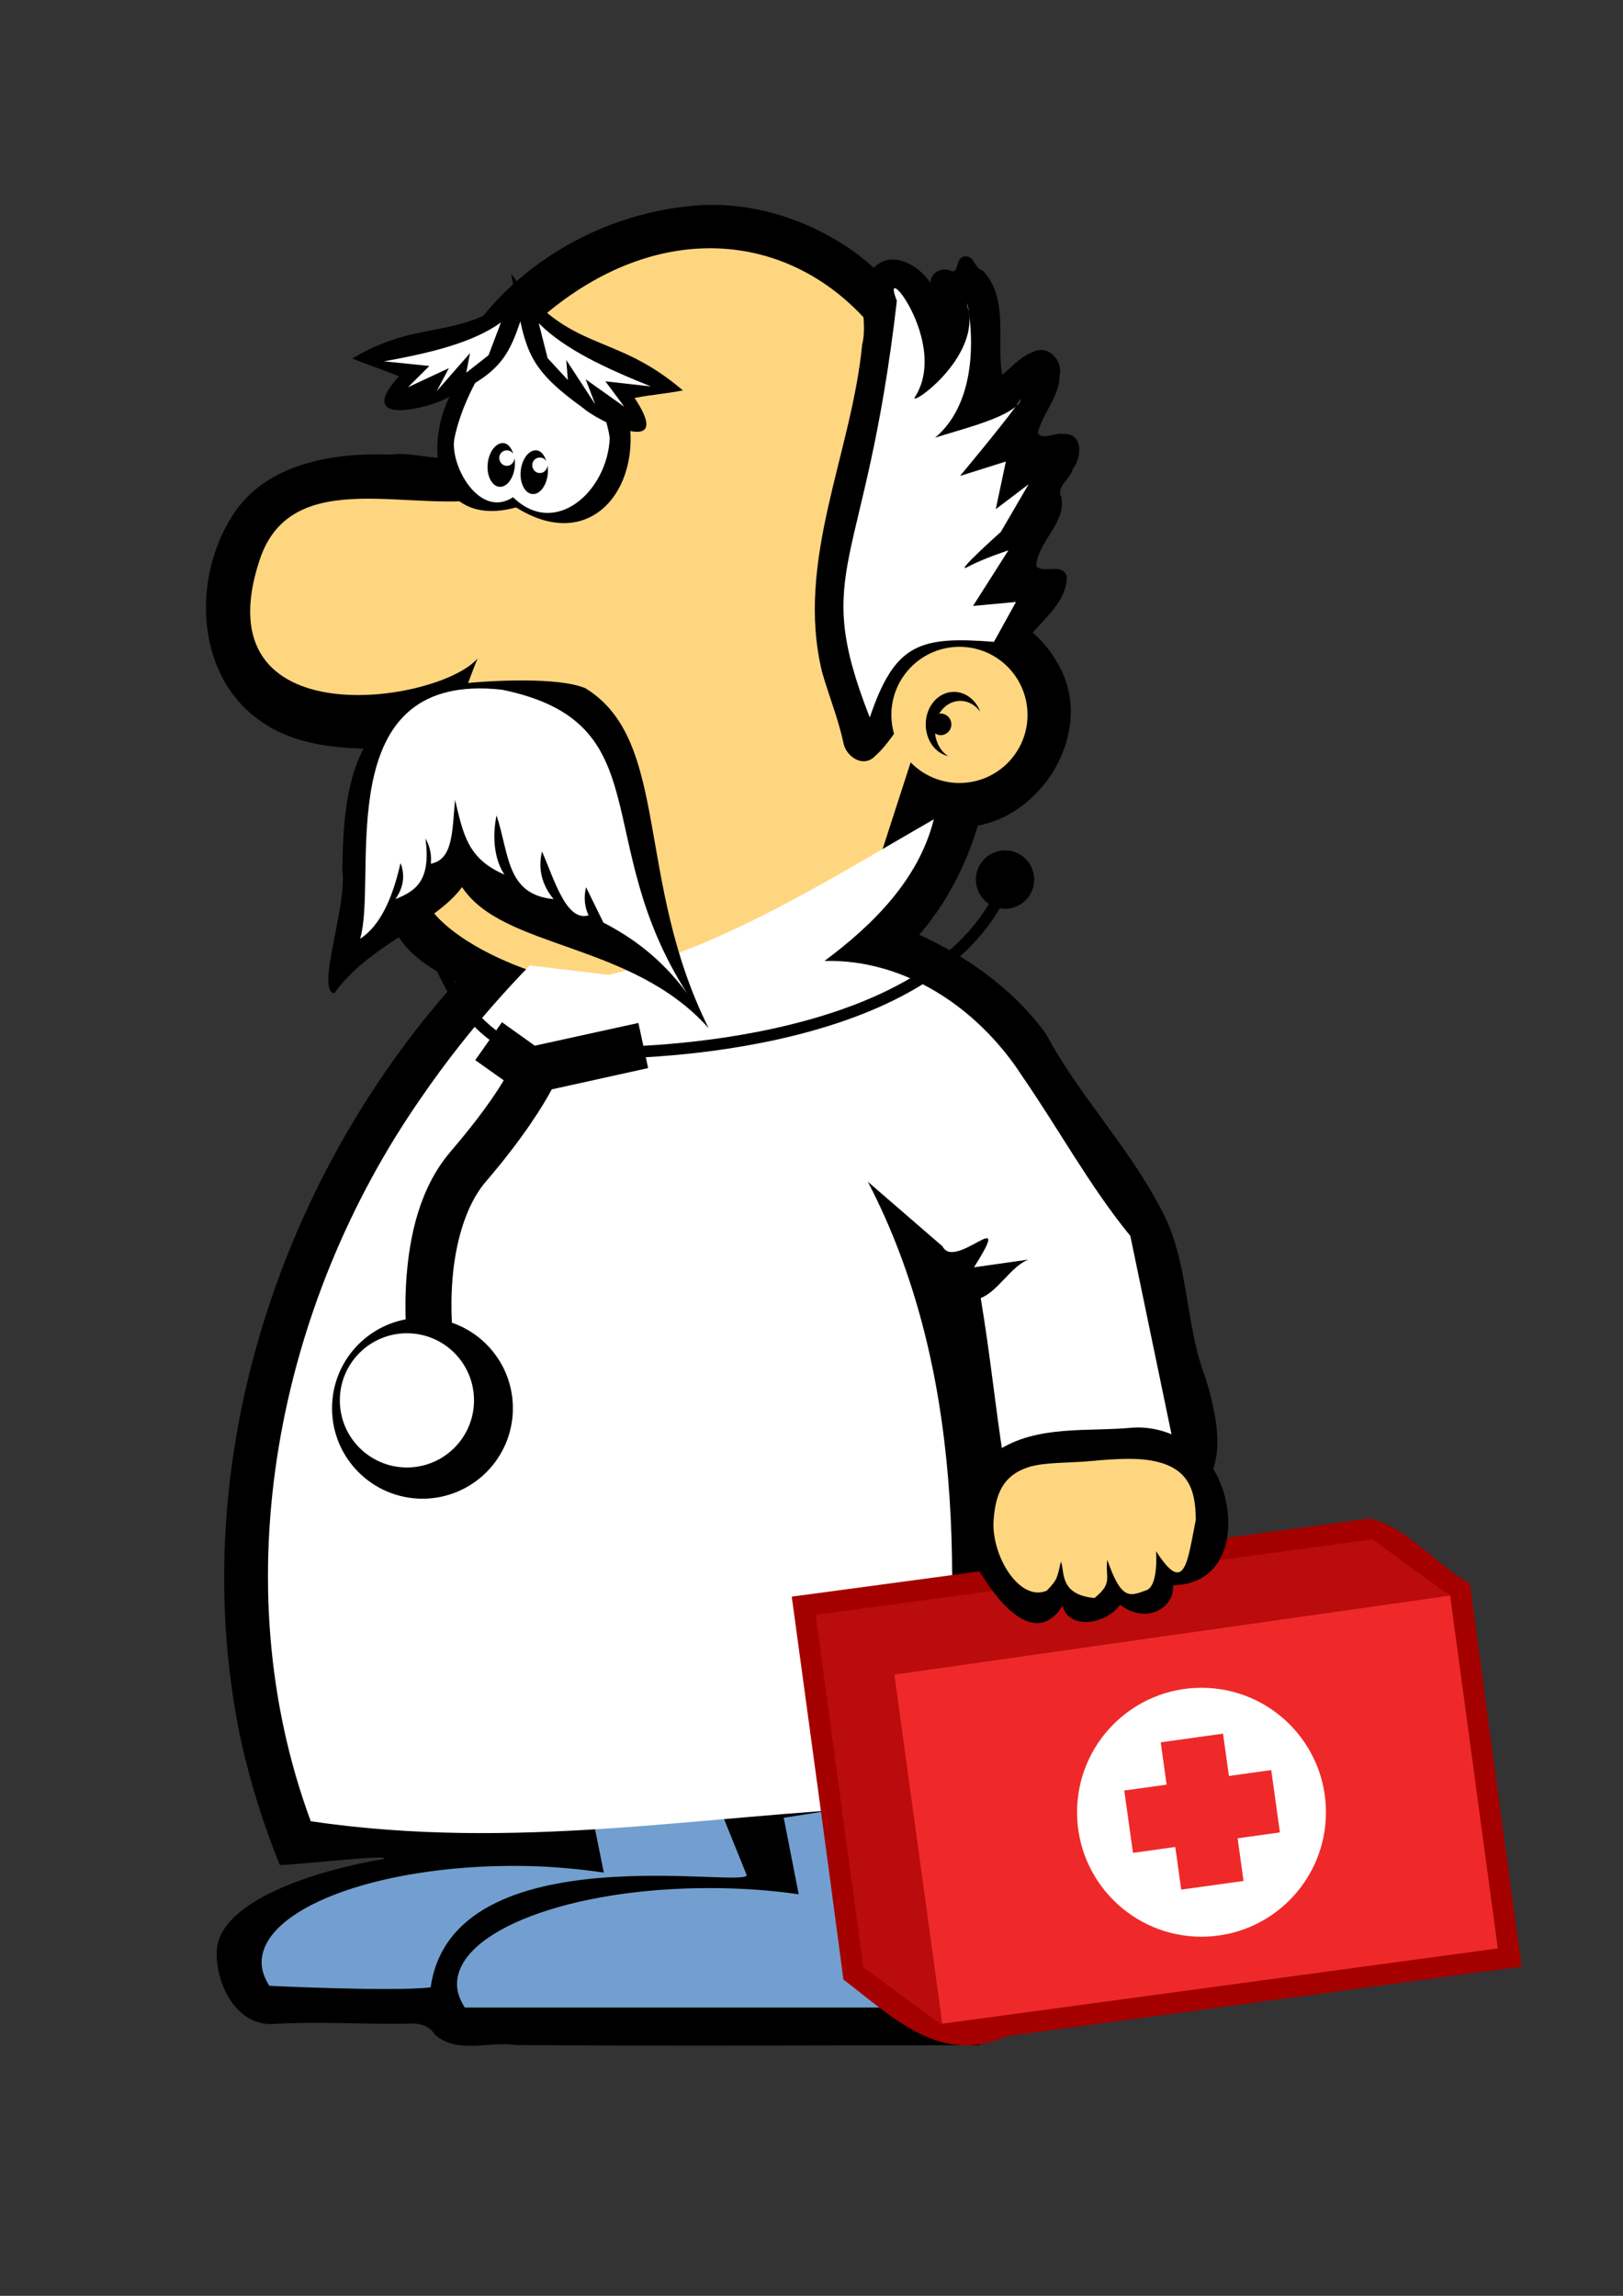 <?xml version="1.0" encoding="UTF-8" standalone="no"?>
<!-- Created with Inkscape (http://www.inkscape.org/) -->

<svg
   xmlns:dc="http://purl.org/dc/elements/1.1/"
   xmlns:cc="http://creativecommons.org/ns#"
   xmlns:rdf="http://www.w3.org/1999/02/22-rdf-syntax-ns#"
   xmlns:svg="http://www.w3.org/2000/svg"
   xmlns="http://www.w3.org/2000/svg"
   xmlns:sodipodi="http://sodipodi.sourceforge.net/DTD/sodipodi-0.dtd"
   xmlns:inkscape="http://www.inkscape.org/namespaces/inkscape"
   width="744.094"
   height="1052.362"
   id="svg5906"
   version="1.1"
   inkscape:version="0.48.2 r9819"
   sodipodi:docname="radiowoz.svg"
   inkscape:export-filename="/home/mimooh/2011/radiowoz.png"
   inkscape:export-xdpi="42.146206"
   inkscape:export-ydpi="42.146206">
  <rect width="100%" height="100%" fill="#333333" stroke="none"/>
  <defs
     id="defs5908">
    <linearGradient
       id="linearGradient9626-3">
      <stop
         id="stop9628-9"
         offset="0"
         style="stop-color:#ff2d2d;stop-opacity:0.109;" />
      <stop
         id="stop9630-1"
         offset="1"
         style="stop-color:#ffd680;stop-opacity:0;" />
    </linearGradient>
    <linearGradient
       id="linearGradient3498-2">
      <stop
         style="stop-color:blue;stop-opacity:0.492;"
         offset="0"
         id="stop3500-7" />
      <stop
         style="stop-color:blue;stop-opacity:0;"
         offset="1"
         id="stop3502-7" />
    </linearGradient>
  </defs>
  <sodipodi:namedview
     id="base"
     pagecolor="#ffffff"
     bordercolor="#666666"
     borderopacity="1.0"
     inkscape:pageopacity="0.0"
     inkscape:pageshadow="2"
     inkscape:zoom="0.35"
     inkscape:cx="375"
     inkscape:cy="520"
     inkscape:document-units="px"
     inkscape:current-layer="layer1"
     showgrid="false"
     inkscape:window-width="1280"
     inkscape:window-height="974"
     inkscape:window-x="0"
     inkscape:window-y="30"
     inkscape:window-maximized="1" />
  <g
     inkscape:label="Layer 1"
     inkscape:groupmode="layer"
     id="layer1">
    <g
       id="g9149"
       transform="matrix(1.539,0,0,1.539,657.782,-141.544)">
      <path
         inkscape:connector-curvature="0"
         style="color:#000000;fill:#000000;fill-opacity:1;fill-rule:nonzero;stroke:none;stroke-width:5.6;marker:none;visibility:visible;display:inline;overflow:visible;enable-background:accumulate"
         d="m -217.812,153.031 c -29.454,1.581 -57.96,17.857 -72.812,43.375 -3.792,10.277 2.52,21.883 -2.25,31.781 -5.986,0.811 -11.91,-1.661 -18,-0.812 -17.12,-0.676 -37.432,2.545 -47.281,18.156 -12.089,18.728 -11.029,47.819 8.375,61.188 10.311,7.479 24.209,8.337 36.031,8.281 -3.171,18.551 -5.838,40.119 5.438,56.531 3.987,5.943 10.486,9.667 16.844,12.781 -53.988,60.334 -81.111,146.118 -64.125,226.219 2.814,12.61 6.671,24.945 11.531,36.906 2.414,0.272 35.57,-3.566 30.656,-1.709 -18.18,3.008 -49.344,12.044 -49.437,27.799 -0.201,9.765 6.105,22.222 17.375,21.25 13.071,-0.767 26.171,0.154 39.28,-0.046 3.559,-0.247 6.455,0.276 8.407,3.327 6.704,5.769 16.107,1.83 23.969,3.013 46.031,0.348 92.063,0.08 138.094,0.049 12.898,-10.924 9.814,-26.717 -3.125,-36.184 -2.452,-8.078 -2.008,-16.597 -3.344,-24.875 10.779,-7.69 9.259,-22.56 9.207,-34.217 1.996,-22.263 2.85,-44.603 1.512,-66.939 20.159,4.084 40.398,-3.03 60.656,-1.781 9.482,-9.107 5.784,-23.592 2.587,-34.623 -6.405,-16.309 -4.816,-35.349 -13.602,-50.925 -9.562,-18.296 -24.296,-33.501 -34.016,-51.733 -9.58,-13.106 -23.084,-22.777 -37.719,-29.469 8.117,-9.369 13.921,-20.657 17.438,-32.5 20.789,-3.804 35.248,-30.013 23.5,-48.812 -4.44,-7.933 -12.291,-13.45 -20.719,-16.312 4.212,-38.434 -7.306,-81.012 -38.838,-105.216 -13.111,-9.57 -29.299,-15.127 -45.631,-14.502 l 0,5e-5 z"
         id="path8849"
         sodipodi:nodetypes="ccccccccccccccccccccccccccccccccc" />
      <path
         inkscape:connector-curvature="0"
         sodipodi:nodetypes="ccscssccc"
         id="path8081"
         d="m -278.013,198.477 c 0,0 -0.989,30.54 -2.295,41.574 -23.105,5.521 -60.039,-10.426 -69.719,18.591 -17.869,53.563 53.374,42.846 64.897,29.435 -3.127,7.447 -20.963,55.593 -16.335,70.153 5.085,16.001 46.904,31.298 60.454,26.128 13.55,-5.17 69.096,-16.513 69.096,-16.513 l 19.5,-60.28 c 32.683,-124.15 -60.936,-183.149 -125.598,-109.087 z"
         style="color:#000000;fill:#ffd680;fill-opacity:1;fill-rule:nonzero;stroke:none;stroke-width:5.6;marker:none;visibility:visible;display:inline;overflow:visible" />
      <path
         inkscape:connector-curvature="0"
         sodipodi:nodetypes="ccssc"
         id="path8905"
         d="m -276.533,193.945 c -26.003,9.064 -29.872,57.966 2.874,49.168 27.641,17.363 44.912,-17.381 26.439,-43.994 -6.857,-9.879 -14.065,-6.348 -22.8,1.492 -3.525,3.164 -2.132,-5.031 -6.512,-6.666 z"
         style="color:#000000;fill:#000000;fill-opacity:1;fill-rule:nonzero;stroke:none;stroke-width:6;marker:none;visibility:visible;display:inline;overflow:visible;enable-background:accumulate" />
      <path
         inkscape:connector-curvature="0"
         sodipodi:nodetypes="ccscc"
         id="path8307"
         d="m -245.77,222.409 c -0.59,15.678 -16.123,30.017 -28.8,17.652 -10.104,6.664 -19.065,-9.84 -17.439,-17.652 3.82,-18.34 18.972,-35.12 18.972,-35.12 0,0 24.111,13.311 27.266,35.12 z"
         style="color:#000000;fill:#ffffff;fill-opacity:1;fill-rule:nonzero;stroke:none;stroke-width:6;marker:none;visibility:visible;display:inline;overflow:visible;enable-background:accumulate" />
      <path
         inkscape:connector-curvature="0"
         style="color:#000000;fill:#729fcf;fill-opacity:1;fill-rule:nonzero;stroke:none;stroke-width:0.777;marker:none;visibility:visible;display:inline;overflow:visible;enable-background:accumulate"
         d="m 139.594,691.344 -7.188,1.125 0.938,4.625 c -1.687,-0.246 -3.493,-0.406 -5.406,-0.406 -8.426,0 -15.281,2.615 -15.281,5.844 0,0.482 0.182,0.958 0.469,1.406 0,0 7.407,0.362 9.75,0.094 1.341,-9.494 19.475,-5.866 19.094,-6.812 l -2.375,-5.875 z m 11.781,1.312 -7.156,1.125 0.906,4.625 c -1.687,-0.246 -3.493,-0.375 -5.406,-0.375 -8.426,0 -15.25,2.584 -15.25,5.812 0,0.482 0.182,0.958 0.469,1.406 l 29.594,0 c 0.287,-0.448 0.438,-0.925 0.438,-1.406 0,-1.043 -0.688,-1.997 -1.938,-2.844 l -1.656,-8.344 z"
         transform="matrix(4.928,0,0,4.928,-904.648,-2785.57)"
         id="path8893" />
      <path
         inkscape:connector-curvature="0"
         sodipodi:nodetypes="cccccccccccccccccc"
         id="path8332"
         d="m -245.976,382.352 c 34.993,-8.764 65.779,-28.59 96.756,-46.354 -4.493,17.965 -18.187,31.481 -32.568,42.189 24.312,-0.616 46.017,14.401 58.847,34.235 10.89,15.768 20.18,32.905 32.262,47.667 4.451,21.449 8.903,42.898 13.355,64.348 -17.001,1.024 -34.002,2.049 -51.003,3.073 -2.787,-18.093 -3.939,-30.862 -6.922,-48.925 5.203,-2.03 8.976,-9.417 14.179,-11.448 -5.393,0.765 -10.787,1.531 -16.18,2.296 12.314,-19.537 -5.677,1.198 -9.362,-6.223 -7.424,-6.424 -14.847,-12.848 -22.27,-19.273 28.833,55.421 27.749,120.006 21.588,180.531 1.777,8.865 -8.922,4.362 -14.187,5.682 -57.401,2.477 -111.771,13.284 -173.347,4.28 -26.449,-71.488 -9.978,-154.047 32.979,-215.634 9.597,-13.989 20.451,-27.104 32.265,-39.274 7.87,0.945 15.743,1.886 23.61,2.832 z"
         style="fill:#ffffff;fill-opacity:1;stroke:none" />
      <g
         transform="matrix(3.157,0,0,3.157,5141.222,-2936.454)"
         id="g9016">
        <path
           inkscape:connector-curvature="0"
           style="color:#000000;fill:#a40000;fill-opacity:1;fill-rule:nonzero;stroke:none;stroke-width:4;marker:none;visibility:visible;display:inline;overflow:visible;enable-background:accumulate"
           d="m -1634.688,1102.531 c -18.167,2.453 -36.329,4.95 -54.5,7.375 1.64,12.04 3.287,24.079 4.875,36.125 4.691,3.568 9.125,8.138 15.414,5.35 16.196,-2.184 32.386,-4.413 48.586,-6.569 -1.64,-12.04 -3.287,-24.079 -4.875,-36.125 -3.197,-1.768 -6.059,-5.451 -9.5,-6.156 z"
           id="path9008" />
        <path
           inkscape:connector-curvature="0"
           style="color:#000000;fill:#ef2929;fill-opacity:1;fill-rule:nonzero;stroke:none;stroke-width:4;marker:none;visibility:visible;display:inline;overflow:visible;enable-background:accumulate"
           d="m -1634.406,1104.5 -52.531,7.125 4.5,33.281 7.312,5.313 52.562,-7.125 -4.5,-33.281 -7.344,-5.312 z"
           id="rect8991"
           sodipodi:nodetypes="ccccccc" />
        <path
           inkscape:connector-curvature="0"
           style="opacity:0.7;fill:#a40000;stroke:none"
           d="m -1687.443,1111.12 4.121,34.165 8.449,5.691 -4.63,-33.713 52.409,-7.45 -7.312,-6.07 -53.036,7.377 z"
           id="path8996"
           sodipodi:nodetypes="ccccccc" />
        <g
           id="g9012"
           transform="translate(3.222,0.862)">
          <path
             d="m -1642.003,1129.386 c 0,6.485 -5.258,11.743 -11.743,11.743 -6.486,0 -11.743,-5.258 -11.743,-11.743 0,-6.486 5.258,-11.743 11.743,-11.743 6.486,0 11.743,5.258 11.743,11.743 z"
             sodipodi:ry="11.743023"
             sodipodi:rx="11.743023"
             sodipodi:cy="1129.3864"
             sodipodi:cx="-1653.746"
             id="path9005"
             style="color:#000000;fill:#ffffff;fill-opacity:1;fill-rule:nonzero;stroke:none;stroke-width:4;marker:none;visibility:visible;display:inline;overflow:visible;enable-background:accumulate"
             sodipodi:type="arc" />
          <path
             inkscape:connector-curvature="0"
             id="rect9001"
             d="m -1657.595,1122.789 0.556,3.993 -3.993,0.556 0.819,5.881 3.993,-0.556 0.56,4.024 5.881,-0.819 -0.56,-4.024 3.993,-0.556 -0.819,-5.881 -3.993,0.556 -0.556,-3.993 -5.881,0.819 z"
             style="color:#000000;fill:#ef2929;fill-opacity:1;fill-rule:nonzero;stroke:none;stroke-width:4;marker:none;visibility:visible;display:inline;overflow:visible;enable-background:accumulate" />
        </g>
      </g>
      <path
         inkscape:connector-curvature="0"
         id="path9025"
         d="m -90,517.188 c -13.521,1.307 -28.431,-0.918 -40.406,6.969 -12.885,7.799 -12.225,26.653 -4.094,37.531 4.796,7.832 15.732,21.137 23.673,8.508 1.507,7.044 12.523,6 17.101,-0.252 8.387,6.295 16.431,0.323 15.735,-5.801 20.766,-0.386 19.516,-27.365 9.461,-37.955 -5.33,-6.021 -13.374,-9.528 -21.469,-9 z"
         style="color:#000000;fill:#000000;fill-opacity:1;fill-rule:nonzero;stroke:none;stroke-width:5.6;marker:none;visibility:visible;display:inline;overflow:visible;enable-background:accumulate"
         sodipodi:nodetypes="cccccccc" />
      <path
         inkscape:connector-curvature="0"
         style="color:#000000;fill:#ffd680;fill-opacity:1;fill-rule:nonzero;stroke:none;stroke-width:5.6;marker:none;visibility:visible;display:inline;overflow:visible;enable-background:accumulate"
         d="m 164.688,672.094 c -0.571,0.017 -1.207,0.06 -1.875,0.125 -1.306,0.127 -2.851,0.061 -3.812,0.375 -1.512,0.494 -1.975,1.593 -2.094,3.188 -0.158,2.129 1.548,4.973 3.21,4.277 0.663,-0.689 0.617,-0.754 0.857,-1.759 0.251,0.592 -0.137,1.988 2.027,2.201 1.16,-0.927 0.625,-1.256 0.781,-2.308 0.868,2.537 1.403,2.164 2.344,1.844 0.771,-0.263 0.598,-2.371 0.598,-2.371 1.735,2.704 1.89,0.695 2.402,-1.884 0,-1.934 -0.504,-3.285 -2.906,-3.625 -0.424,-0.06 -0.96,-0.079 -1.531,-0.062 z"
         transform="matrix(4.928,0,0,4.928,-904.648,-2785.57)"
         id="path8503"
         sodipodi:nodetypes="csssccccaccsc" />
      <path
         inkscape:connector-curvature="0"
         sodipodi:nodetypes="ccccccc"
         id="path8828"
         d="m -325.411,351.378 c 1.428,10.556 -8.039,35.842 -2.365,36.415 10.227,-14.503 29.904,-20.514 38.011,-31.601 12.236,18.574 50.44,16.202 73.464,42.02 -22.064,-44.184 -11.311,-85.601 -36.681,-101.237 -7.98,-3.421 -28.32,-2.358 -37.161,-1.356 -31.203,5.886 -35.067,28.475 -35.268,55.759 z"
         style="color:#000000;fill:#000000;fill-opacity:1;fill-rule:nonzero;stroke:none;stroke-width:8.6;marker:none;visibility:visible;display:inline;overflow:visible" />
      <path
         inkscape:connector-curvature="0"
         sodipodi:nodetypes="ccccccccccccccccc"
         id="path8195"
         d="m -286.912,297.072 c -41.321,2.085 -28.07,57.358 -33.229,74.522 5.882,-3.793 9.634,-11.846 12.044,-22.583 1.741,4.458 0.306,8.118 -1.506,10.754 5.549,-2.26 10.759,-5.015 8.926,-18.066 1.543,2.655 1.832,5.213 1.613,7.528 6.607,-1.251 6.361,-9.543 7.205,-19.034 2.507,10.448 3.796,17.56 14.722,22.266 -2.664,-3.952 -3.843,-10.28 -2.355,-17.642 3.847,11.657 2.883,23.595 16.991,24.948 -2.688,-3.261 -4.95,-8.006 -3.441,-14.195 3.702,8.504 7.238,20.989 13.872,19.034 -1.07,-2.299 -1.56,-5.079 -0.753,-8.388 l 5.162,10.539 c 8.369,4.363 16.942,10.309 24.948,21.077 -29.264,-45.594 -7.547,-80.633 -55.166,-90.438 -3.261,-0.36 -6.278,-0.462 -9.033,-0.324 z"
         style="color:#000000;fill:#ffffff;fill-opacity:1;fill-rule:nonzero;stroke:none;stroke-width:8.6;marker:none;visibility:visible;display:inline;overflow:visible" />
      <path
         inkscape:connector-curvature="0"
         id="path8830"
         d="m -140.25,168.375 c -2.745,0.491 -1.221,5.881 -4.438,4.031 -2.558,-0.755 -5.597,1.028 -5.531,3.875 -3.386,-5.38 -12.027,-10.276 -17.125,-4.219 -5.684,6.151 -1.297,15.089 -3.226,22.526 -3.119,32.483 -20.031,64.477 -11.93,97.599 2.006,6.998 4.704,13.594 6.281,20.719 0.645,4.386 5.995,8.027 9.562,4.188 7.493,-6.586 10.966,-19.178 21.75,-21.156 10.018,0.076 17.495,-8.455 24.344,-14.625 4.268,-5.127 10.941,-10.334 10.969,-17.5 -1.112,-4.532 -7.131,-0.721 -9.156,-3.281 0.58,-7.429 9.107,-12.9 7.5,-20.594 -1.751,-2.673 2.861,-5.53 3.531,-8.469 2.643,-3.346 2.968,-10.595 -2.844,-10.219 -2.198,-0.593 -6.517,1.965 -7.688,-0.312 1.385,-5.859 6.338,-10.567 6.5,-16.969 1.144,-4.7 -3.539,-9.579 -8.156,-7.062 -3.537,1.217 -6.77,5.075 -8.969,6.688 -1.773,-10.18 2.119,-22.704 -5.719,-30.969 -2.743,-0.811 -2.517,-4.859 -5.656,-4.25 z"
         style="fill:#000000;fill-opacity:1;stroke:none" />
      <path
         inkscape:connector-curvature="0"
         id="path8496"
         d="m -267.556,226.098 c -2.222,-0.22 -4.376,2.535 -4.732,6.129 -0.356,3.594 1.22,6.662 3.441,6.882 2.221,0.22 4.268,-2.428 4.624,-6.022 0.089,-0.898 0.018,-1.782 -0.108,-2.581 0,1.273 -0.986,2.366 -2.258,2.366 -1.273,0 -2.258,-1.093 -2.258,-2.366 0,-1.273 0.986,-2.258 2.258,-2.258 0.821,0 1.528,0.428 1.936,1.075 -0.561,-1.75 -1.541,-3.091 -2.903,-3.226 z"
         style="color:#000000;fill:#000000;fill-opacity:1;fill-rule:nonzero;stroke:none;stroke-width:5.6;marker:none;visibility:visible;display:inline;overflow:visible;enable-background:accumulate" />
      <path
         inkscape:connector-curvature="0"
         style="color:#000000;fill:#000000;fill-opacity:1;fill-rule:nonzero;stroke:none;stroke-width:5.6;marker:none;visibility:visible;display:inline;overflow:visible;enable-background:accumulate"
         d="m -277.388,223.947 c -2.222,-0.22 -4.376,2.535 -4.732,6.129 -0.356,3.594 1.22,6.662 3.441,6.882 2.221,0.22 4.268,-2.428 4.624,-6.022 0.089,-0.898 0.036,-1.782 -0.107,-2.581 0,1.273 -0.986,2.366 -2.258,2.366 -1.273,0 -2.258,-1.093 -2.258,-2.366 0,-1.272 0.986,-2.258 2.258,-2.258 0.821,0 1.528,0.428 1.936,1.075 -0.561,-1.75 -1.541,-3.091 -2.903,-3.226 z"
         id="path8501" />
      <path
         inkscape:connector-curvature="0"
         sodipodi:nodetypes="cccccccscccccccccccccccc"
         id="path8797"
         d="m -160.88,177.814 c -0.485,0.059 -0.348,1.229 0.645,3.764 -9.37,81.295 -25.713,79.142 -8.065,124.097 7.48,-22.123 14.865,-24.242 36.992,-22.537 l 6.56,-11.875 -12.797,1.183 10.539,-16.561 c 0,0 -7.613,2.489 -12.152,4.947 -4.539,2.458 9.893,-10.431 9.893,-10.431 l 8.28,-14.195 -9.786,7.42 3.011,-14.195 -13.657,4.301 c 0,0 12.204,-14.608 16.561,-20.647 -4.67,4.053 -17.658,7.156 -23.98,9.248 11.832,-9.967 11.203,-28.239 10.216,-36.132 0.875,13.763 -17.055,26.5 -16.345,24.195 8.605,-12.981 -3.814,-32.837 -5.914,-32.583 z m 22.26,8.388 c -0.437,-3.495 -0.978,-5.118 -0.538,-2.796 0.237,0.922 0.479,1.879 0.538,2.796 z m 15.27,24.626 c -0.186,0.383 -0.678,1.185 -1.29,2.043 0.692,-0.651 1.108,-1.347 1.29,-2.043 z"
         style="color:#000000;fill:#ffffff;fill-opacity:1;fill-rule:nonzero;stroke:none;stroke-width:8.6;marker:none;visibility:visible;display:inline;overflow:visible;enable-background:accumulate" />
      <path
         transform="matrix(3.441,0,0,3.441,5607.954,-3235.78)"
         d="m -1665,1028.969 c 0,3.255 -2.638,5.893 -5.893,5.893 -3.255,0 -5.893,-2.638 -5.893,-5.893 0,-3.255 2.638,-5.893 5.893,-5.893 3.255,0 5.893,2.638 5.893,5.893 z"
         sodipodi:ry="5.8928571"
         sodipodi:rx="5.8928571"
         sodipodi:cy="1028.9694"
         sodipodi:cx="-1670.8928"
         id="path8309"
         style="color:#000000;fill:#ffd680;fill-opacity:1;fill-rule:nonzero;stroke:none;stroke-width:5.6;marker:none;visibility:visible;display:inline;overflow:visible;enable-background:accumulate"
         sodipodi:type="arc" />
      <path
         inkscape:connector-curvature="0"
         id="path8841"
         d="m -143.244,298.04 c -4.667,0 -8.388,4.333 -8.388,9.678 0,4.677 2.817,8.561 6.668,9.463 -2.13,-1.361 -3.608,-3.863 -3.871,-6.775 0.478,0.28 1.019,0.538 1.613,0.538 1.782,0 3.226,-1.444 3.226,-3.226 0,-1.782 -1.444,-3.226 -3.226,-3.226 -0.15,0 -0.285,0.088 -0.43,0.107 1.371,-2.347 3.706,-3.871 6.344,-3.871 2.375,0 4.512,1.28 5.915,3.226 -1.283,-3.474 -4.351,-5.915 -7.85,-5.915 z"
         style="color:#000000;fill:#000000;fill-opacity:1;fill-rule:nonzero;stroke:none;stroke-width:0.777;marker:none;visibility:visible;display:inline;overflow:visible;enable-background:accumulate" />
      <g
         transform="matrix(1.821,-3.501,2.92,2.182,-103.408,-7974.838)"
         id="g8981">
        <path
           inkscape:connector-curvature="0"
           style="color:#000000;fill:#000000;fill-opacity:1;fill-rule:nonzero;stroke:none;stroke-width:1px;marker:none;visibility:visible;display:inline;overflow:visible;enable-background:accumulate"
           d="m -1713.824,998.525 c -5.376,-1.447 -0.313,3.695 0.975,4.434 4.759,3.507 5.699,2.831 11.156,1.745 -7.234,-2.323 -6.989,-6.474 -13.172,-10.28 0.376,1.659 0.665,2.443 1.041,4.102 z"
           id="path8936"
           sodipodi:nodetypes="ccccc" />
        <path
           inkscape:connector-curvature="0"
           style="color:#000000;fill:#ffffff;fill-opacity:1;fill-rule:nonzero;stroke:none;stroke-width:1px;marker:none;visibility:visible;display:inline;overflow:visible;enable-background:accumulate"
           d="m -1705.847,1003.97 c -2.555,-1.297 -5.144,-4.068 -7.739,-7.102 l 1.788,3.503 -2.28,-0.757 3.041,2.276 -1.96,-0.015 3.852,0.993 -1.374,0.474 2.091,0.967 2.581,-0.339 z"
           id="path8909"
           sodipodi:nodetypes="cccccccccc" />
      </g>
      <g
         transform="matrix(2.837,2.513,-1.973,3.256,6550.429,1198.247)"
         id="g8985">
        <path
           inkscape:connector-curvature="0"
           sodipodi:nodetypes="ccccc"
           id="path8946"
           d="m -1694.43,1004.408 c 5.361,1.502 -1.619,3.337 -3.103,3.314 -5.882,0.583 -6.346,-0.477 -10.482,-4.199 7.405,1.698 9.315,-1.996 16.575,-2.109 -1.171,1.234 -1.82,1.76 -2.99,2.994 z"
           style="color:#000000;fill:#000000;fill-opacity:1;fill-rule:nonzero;stroke:none;stroke-width:1px;marker:none;visibility:visible;display:inline;overflow:visible;enable-background:accumulate" />
        <path
           inkscape:connector-curvature="0"
           sodipodi:nodetypes="cccccccccc"
           id="path8948"
           d="m -1704.069,1005.014 c 2.859,0.19 6.5,-0.869 10.281,-2.152 l -3.326,2.098 2.347,0.514 -3.777,0.403 1.693,0.989 -3.819,-1.114 0.939,1.109 -2.292,-0.237 -2.046,-1.61 z"
           style="color:#000000;fill:#ffffff;fill-opacity:1;fill-rule:nonzero;stroke:none;stroke-width:1px;marker:none;visibility:visible;display:inline;overflow:visible;enable-background:accumulate" />
      </g>
      <path
         inkscape:connector-curvature="0"
         id="path8952"
         d="m -277.879,396.435 -7.958,11.291 8.496,6.022 c -2.652,4.421 -7.324,11.287 -15.808,21.184 -9.396,10.962 -12.19,25.383 -13.119,36.885 -0.93,11.502 0.215,20.647 0.215,20.647 l 13.657,-1.721 c 0,0 -1.025,-7.845 -0.215,-17.851 0.809,-10.006 3.647,-21.64 9.893,-28.927 11.508,-13.425 17.262,-23.013 19.679,-27.529 l 28.712,-6.344 -2.904,-13.442 -30.863,6.775 -9.786,-6.99 z"
         style="font-size:medium;font-style:normal;font-variant:normal;font-weight:normal;font-stretch:normal;text-indent:0;text-align:start;text-decoration:none;line-height:normal;letter-spacing:normal;word-spacing:normal;text-transform:none;direction:ltr;block-progression:tb;writing-mode:lr-tb;text-anchor:start;color:#000000;fill:#000000;fill-opacity:1;stroke:none;stroke-width:4;marker:none;visibility:visible;display:inline;overflow:visible;enable-background:accumulate;font-family:aakar;-inkscape-font-specification:aakar" />
      <path
         transform="matrix(3.441,0,0,3.441,5611.877,-3255.76)"
         d="m -1710.693,1094.789 c 0,4.324 -3.505,7.829 -7.829,7.829 -4.324,0 -7.829,-3.505 -7.829,-7.829 0,-4.324 3.505,-7.829 7.829,-7.829 4.324,0 7.829,3.505 7.829,7.829 z"
         sodipodi:ry="7.8286819"
         sodipodi:rx="7.8286819"
         sodipodi:cy="1094.7886"
         sodipodi:cx="-1718.522"
         id="path8950"
         style="color:#000000;fill:#000000;fill-opacity:1;fill-rule:nonzero;stroke:none;stroke-width:0.777;marker:none;visibility:visible;display:inline;overflow:visible;enable-background:accumulate"
         sodipodi:type="arc" />
      <path
         transform="matrix(3.441,0,0,3.441,5613.15,-3264.618)"
         d="m -1665.931,1051.605 c 0,1.395 -1.131,2.525 -2.525,2.525 -1.395,0 -2.525,-1.131 -2.525,-2.525 0,-1.395 1.131,-2.525 2.525,-2.525 1.395,0 2.525,1.131 2.525,2.525 z"
         sodipodi:ry="2.5253813"
         sodipodi:rx="2.5253813"
         sodipodi:cy="1051.6046"
         sodipodi:cx="-1668.4563"
         id="path8956"
         style="color:#000000;fill:#000000;fill-opacity:1;fill-rule:nonzero;stroke:none;stroke-width:0.777;marker:none;visibility:visible;display:inline;overflow:visible;enable-background:accumulate"
         sodipodi:type="arc" />
      <path
         inkscape:connector-curvature="0"
         sodipodi:nodetypes="cc"
         id="path8970"
         d="m -246.474,405.48 c 0,0 94.371,1.184 117.488,-47.812"
         style="fill:none;stroke:#000000;stroke-width:3.441px;stroke-linecap:butt;stroke-linejoin:miter;stroke-opacity:1" />
      <path
         inkscape:connector-curvature="0"
         style="fill:none;stroke:#000000;stroke-width:3.441px;stroke-linecap:butt;stroke-linejoin:miter;stroke-opacity:1"
         d="m -253.827,407.938 c 0,0 -35.895,6.085 -47.338,-44.141"
         id="path8973"
         sodipodi:nodetypes="cc" />
      <path
         sodipodi:type="arc"
         style="color:#000000;fill:#ffffff;fill-opacity:1;fill-rule:nonzero;stroke:none;stroke-width:0.777;marker:none;visibility:visible;display:inline;overflow:visible;enable-background:accumulate"
         id="path8975"
         sodipodi:cx="-1718.522"
         sodipodi:cy="1094.7886"
         sodipodi:rx="7.8286819"
         sodipodi:ry="7.8286819"
         d="m -1710.693,1094.789 c 0,4.324 -3.505,7.829 -7.829,7.829 -4.324,0 -7.829,-3.505 -7.829,-7.829 0,-4.324 3.505,-7.829 7.829,-7.829 4.324,0 7.829,3.505 7.829,7.829 z"
         transform="matrix(2.553,0,0,2.553,4081.199,-2285.934)" />
    </g>
  </g>
</svg>
